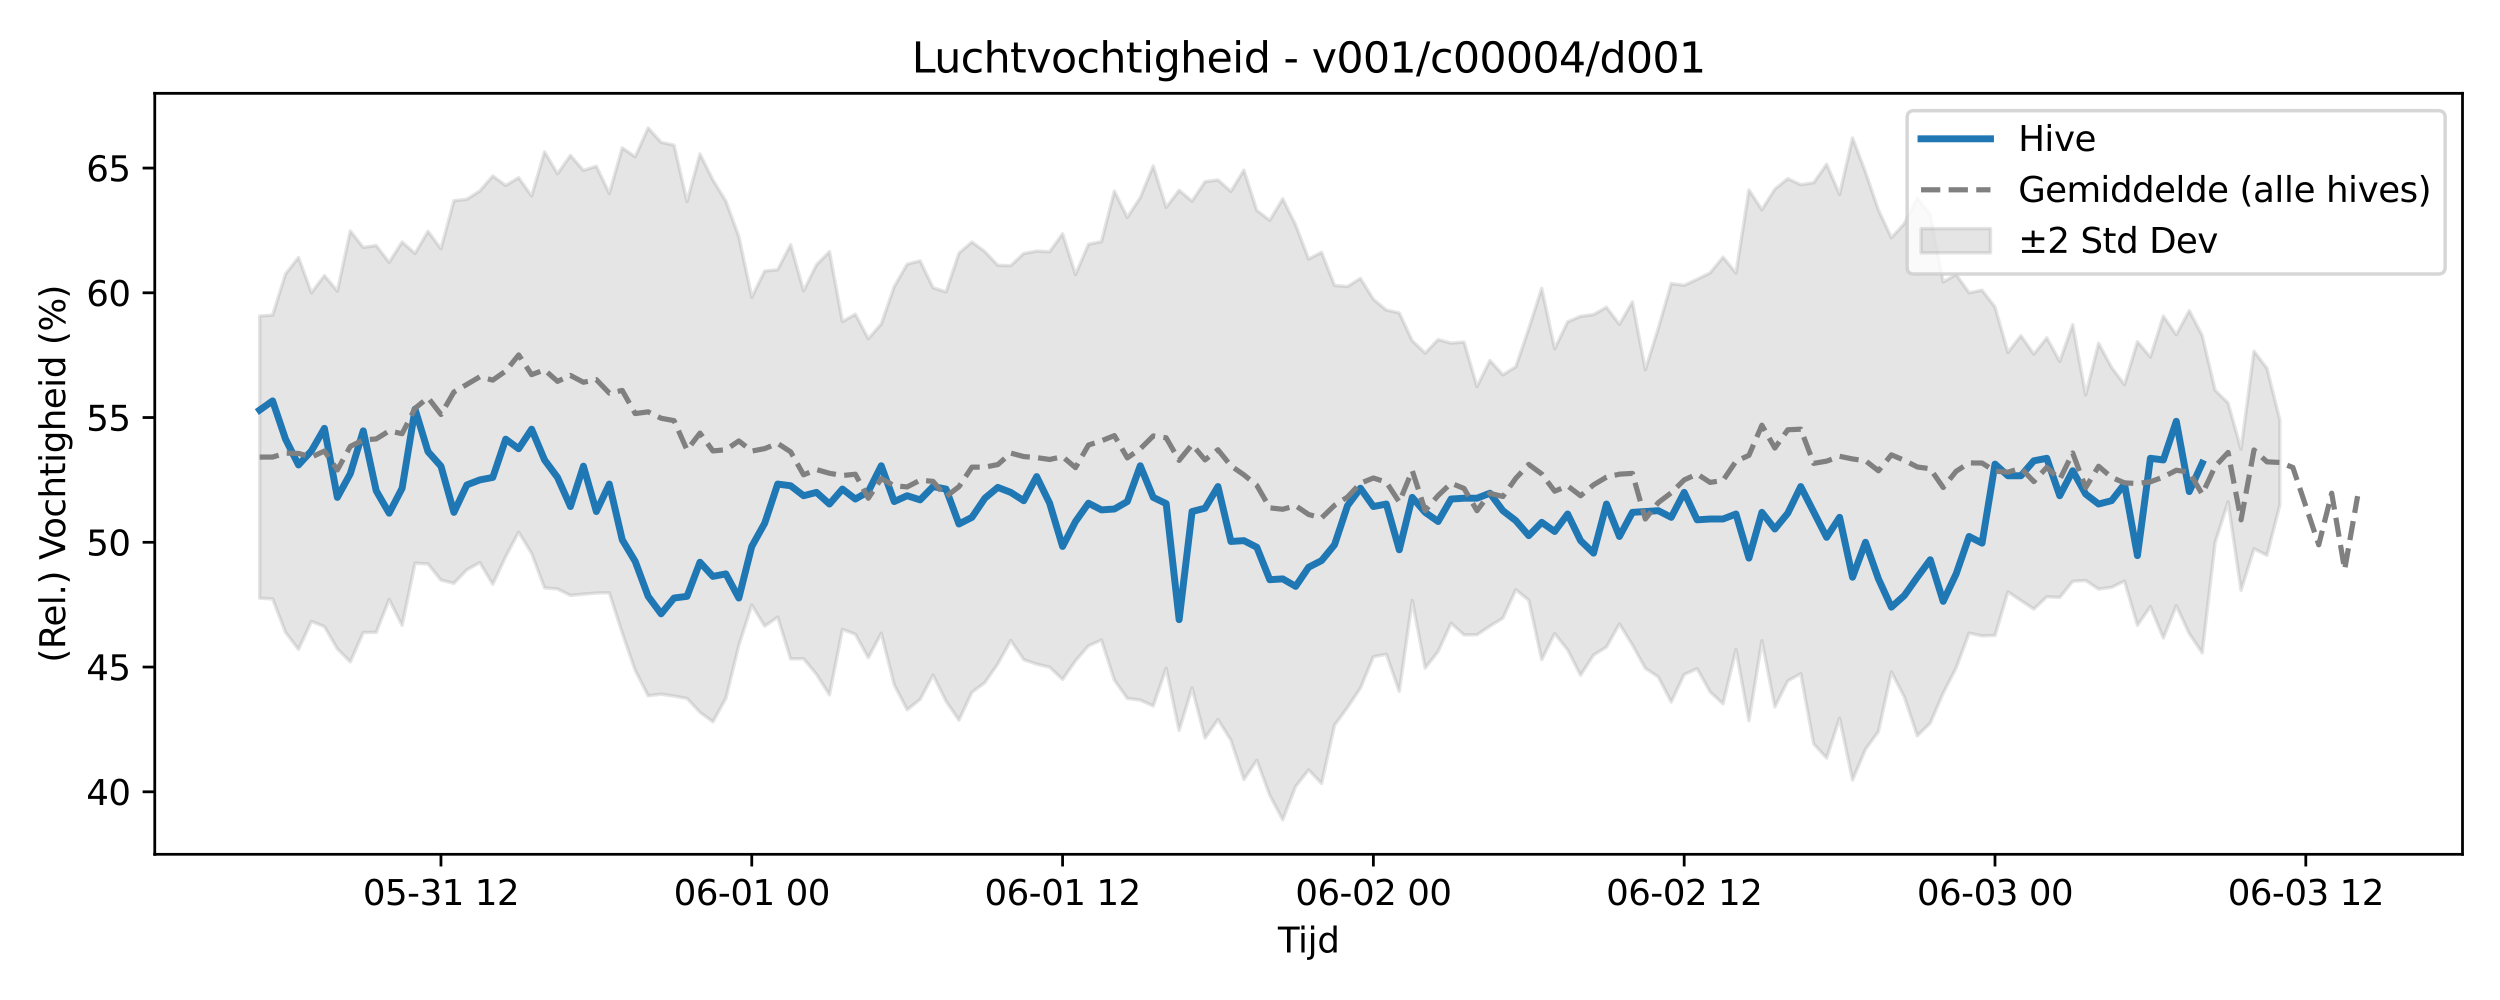 <?xml version="1.0" encoding="utf-8" standalone="no"?>
<!DOCTYPE svg PUBLIC "-//W3C//DTD SVG 1.1//EN"
  "http://www.w3.org/Graphics/SVG/1.1/DTD/svg11.dtd">
<svg xmlns:xlink="http://www.w3.org/1999/xlink" width="720pt" height="288pt" viewBox="0 0 720 288" xmlns="http://www.w3.org/2000/svg" version="1.1">
 <defs>
  <style type="text/css">*{stroke-linejoin: round; stroke-linecap: butt}</style>
 </defs>
 <g id="figure_1">
  <g id="patch_1">
   <path d="M 0 288 
L 720 288 
L 720 0 
L 0 0 
z
" style="fill: #ffffff"/>
  </g>
  <g id="axes_1">
   <g id="patch_2">
    <path d="M 44.57 246.04 
L 709.2 246.04 
L 709.2 26.88 
L 44.57 26.88 
z
" style="fill: #ffffff"/>
   </g>
   <g id="FillBetweenPolyCollection_1">
    <defs>
     <path id="mc4c612d4e1" d="M 74.78 -196.994 
L 74.78 -115.712 
L 78.51 -115.503 
L 82.24 -105.874 
L 85.97 -100.984 
L 89.699 -109.029 
L 93.429 -107.553 
L 97.159 -101.138 
L 100.888 -97.386 
L 104.618 -105.847 
L 108.348 -105.885 
L 112.077 -115.352 
L 115.807 -107.894 
L 119.537 -125.808 
L 123.266 -125.571 
L 126.996 -120.918 
L 130.726 -120.008 
L 134.455 -123.903 
L 138.185 -125.967 
L 141.915 -119.729 
L 145.644 -127.69 
L 149.374 -134.739 
L 153.104 -128.631 
L 156.834 -118.685 
L 160.563 -118.378 
L 164.293 -116.517 
L 168.023 -116.88 
L 171.752 -117.206 
L 175.482 -117.273 
L 179.212 -105.689 
L 182.941 -94.935 
L 186.671 -87.62 
L 190.401 -88.071 
L 194.13 -87.527 
L 197.86 -86.841 
L 201.59 -82.867 
L 205.319 -80.119 
L 209.049 -86.874 
L 212.779 -102.107 
L 216.509 -113.774 
L 220.238 -107.664 
L 223.968 -110.28 
L 227.698 -98.234 
L 231.427 -98.277 
L 235.157 -93.781 
L 238.887 -87.879 
L 242.616 -106.722 
L 246.346 -105.34 
L 250.076 -98.581 
L 253.805 -105.608 
L 257.535 -90.769 
L 261.265 -83.6 
L 264.994 -86.563 
L 268.724 -93.588 
L 272.454 -86.056 
L 276.183 -80.583 
L 279.913 -88.628 
L 283.643 -91.414 
L 287.373 -96.805 
L 291.102 -103.545 
L 294.832 -98.022 
L 298.562 -96.742 
L 302.291 -95.843 
L 306.021 -92.323 
L 309.751 -97.689 
L 313.48 -101.999 
L 317.21 -103.669 
L 320.94 -92.129 
L 324.669 -86.865 
L 328.399 -86.365 
L 332.129 -84.683 
L 335.858 -95.542 
L 339.588 -77.635 
L 343.318 -89.898 
L 347.048 -75.439 
L 350.777 -80.771 
L 354.507 -74.808 
L 358.237 -63.52 
L 361.966 -69.027 
L 365.696 -58.945 
L 369.426 -51.922 
L 373.155 -61.527 
L 376.885 -66.248 
L 380.615 -62.353 
L 384.344 -79.121 
L 388.074 -84.248 
L 391.804 -89.828 
L 395.533 -98.847 
L 399.263 -99.563 
L 402.993 -88.883 
L 406.722 -115.105 
L 410.452 -95.602 
L 414.182 -100.364 
L 417.912 -108.51 
L 421.641 -105.15 
L 425.371 -105.174 
L 429.101 -107.681 
L 432.83 -109.969 
L 436.56 -118.159 
L 440.29 -115.128 
L 444.019 -98.023 
L 447.749 -105.511 
L 451.479 -100.84 
L 455.208 -93.529 
L 458.938 -99.333 
L 462.668 -101.654 
L 466.397 -108.302 
L 470.127 -102.285 
L 473.857 -95.536 
L 477.587 -93.052 
L 481.316 -85.818 
L 485.046 -93.732 
L 488.776 -95.422 
L 492.505 -88.731 
L 496.235 -85.305 
L 499.965 -100.934 
L 503.694 -80.444 
L 507.424 -103.478 
L 511.154 -84.411 
L 514.883 -91.895 
L 518.613 -93.977 
L 522.343 -73.747 
L 526.072 -69.687 
L 529.802 -81.162 
L 533.532 -63.363 
L 537.261 -72.195 
L 540.991 -77.325 
L 544.721 -94.465 
L 548.451 -87.255 
L 552.18 -76.091 
L 555.91 -79.735 
L 559.64 -88.385 
L 563.369 -95.646 
L 567.099 -105.67 
L 570.829 -104.864 
L 574.558 -105.003 
L 578.288 -117.534 
L 582.018 -115.055 
L 585.747 -112.597 
L 589.477 -116.104 
L 593.207 -115.932 
L 596.936 -120.569 
L 600.666 -120.821 
L 604.396 -118.336 
L 608.126 -118.836 
L 611.855 -120.651 
L 615.585 -107.925 
L 619.315 -113.307 
L 623.044 -104.282 
L 626.774 -113.536 
L 630.504 -105.513 
L 634.233 -99.978 
L 637.963 -131.763 
L 641.693 -143.461 
L 645.422 -117.964 
L 649.152 -129.954 
L 652.882 -128.065 
L 656.611 -142.619 
L 656.611 -167.007 
L 656.611 -167.007 
L 652.882 -181.921 
L 649.152 -186.858 
L 645.422 -158.61 
L 641.693 -171.913 
L 637.963 -175.628 
L 634.233 -191.366 
L 630.504 -198.524 
L 626.774 -191.608 
L 623.044 -196.961 
L 619.315 -185.165 
L 615.585 -189.589 
L 611.855 -177.205 
L 608.126 -182.203 
L 604.396 -189.101 
L 600.666 -174.275 
L 596.936 -194.497 
L 593.207 -183.914 
L 589.477 -190.717 
L 585.747 -186.012 
L 582.018 -191.298 
L 578.288 -186.504 
L 574.558 -199.593 
L 570.829 -204.421 
L 567.099 -203.682 
L 563.369 -208.916 
L 559.64 -206.802 
L 555.91 -226.265 
L 552.18 -230.935 
L 548.451 -223.603 
L 544.721 -219.541 
L 540.991 -227.511 
L 537.261 -238.423 
L 533.532 -248.275 
L 529.802 -232.022 
L 526.072 -240.698 
L 522.343 -235.361 
L 518.613 -234.81 
L 514.883 -236.55 
L 511.154 -233.518 
L 507.424 -227.601 
L 503.694 -233.288 
L 499.965 -209.377 
L 496.235 -213.954 
L 492.505 -209.399 
L 488.776 -207.567 
L 485.046 -205.835 
L 481.316 -206.324 
L 477.587 -193.444 
L 473.857 -181.517 
L 470.127 -201.046 
L 466.397 -194.583 
L 462.668 -199.521 
L 458.938 -197.394 
L 455.208 -196.902 
L 451.479 -195.305 
L 447.749 -187.555 
L 444.019 -204.965 
L 440.29 -193.369 
L 436.56 -182.366 
L 432.83 -180.052 
L 429.101 -184.187 
L 425.371 -176.669 
L 421.641 -189.49 
L 417.912 -189.175 
L 414.182 -190.204 
L 410.452 -186.321 
L 406.722 -189.868 
L 402.993 -197.887 
L 399.263 -198.704 
L 395.533 -201.815 
L 391.804 -207.822 
L 388.074 -205.465 
L 384.344 -205.802 
L 380.615 -215.316 
L 376.885 -213.406 
L 373.155 -223.19 
L 369.426 -230.743 
L 365.696 -224.541 
L 361.966 -227.393 
L 358.237 -238.99 
L 354.507 -232.868 
L 350.777 -236.178 
L 347.048 -235.659 
L 343.318 -230.061 
L 339.588 -233.189 
L 335.858 -228.284 
L 332.129 -240.204 
L 328.399 -231.096 
L 324.669 -225.396 
L 320.94 -232.963 
L 317.21 -218.411 
L 313.48 -217.652 
L 309.751 -208.943 
L 306.021 -220.657 
L 302.291 -215.495 
L 298.562 -215.69 
L 294.832 -214.992 
L 291.102 -211.487 
L 287.373 -211.589 
L 283.643 -215.544 
L 279.913 -218.296 
L 276.183 -215.083 
L 272.454 -203.931 
L 268.724 -205.123 
L 264.994 -212.867 
L 261.265 -211.93 
L 257.535 -205.445 
L 253.805 -194.711 
L 250.076 -190.447 
L 246.346 -197.511 
L 242.616 -195.377 
L 238.887 -215.52 
L 235.157 -211.739 
L 231.427 -204.244 
L 227.698 -217.524 
L 223.968 -210.324 
L 220.238 -209.946 
L 216.509 -202.399 
L 212.779 -219.905 
L 209.049 -230.074 
L 205.319 -236.145 
L 201.59 -243.662 
L 197.86 -229.97 
L 194.13 -246.187 
L 190.401 -247.011 
L 186.671 -251.158 
L 182.941 -242.851 
L 179.212 -245.407 
L 175.482 -232.283 
L 171.752 -240.117 
L 168.023 -238.938 
L 164.293 -243.235 
L 160.563 -237.952 
L 156.834 -244.283 
L 153.104 -231.566 
L 149.374 -236.817 
L 145.644 -234.594 
L 141.915 -237.32 
L 138.185 -232.998 
L 134.455 -230.615 
L 130.726 -230.198 
L 126.996 -216.355 
L 123.266 -221.384 
L 119.537 -215.023 
L 115.807 -218.293 
L 112.077 -212.443 
L 108.348 -217.29 
L 104.618 -216.747 
L 100.888 -221.478 
L 97.159 -204.177 
L 93.429 -208.642 
L 89.699 -203.677 
L 85.97 -213.843 
L 82.24 -209.09 
L 78.51 -197.237 
L 74.78 -196.994 
z
" style="stroke: #808080; stroke-opacity: 0.2"/>
    </defs>
    <g clip-path="url(#pdd5f1c33e1)">
     <use xlink:href="#mc4c612d4e1" x="0" y="288" style="fill: #808080; fill-opacity: 0.2; stroke: #808080; stroke-opacity: 0.2"/>
    </g>
   </g>
   <g id="matplotlib.axis_1">
    <g id="xtick_1">
     <g id="line2d_1">
      <defs>
       <path id="mfbc8a2babe" d="M 0 0 
L 0 3.5 
" style="stroke: #000000; stroke-width: 0.8"/>
      </defs>
      <g>
       <use xlink:href="#mfbc8a2babe" x="126.996" y="246.04" style="stroke: #000000; stroke-width: 0.8"/>
      </g>
     </g>
     <g id="text_1">
      <!-- 05-31 12 -->
      <g transform="translate(104.516 260.638) scale(0.1 -0.1)">
       <defs>
        <path id="DejaVuSans-30" d="M 2034 4250 
Q 1547 4250 1301 3770 
Q 1056 3291 1056 2328 
Q 1056 1369 1301 889 
Q 1547 409 2034 409 
Q 2525 409 2770 889 
Q 3016 1369 3016 2328 
Q 3016 3291 2770 3770 
Q 2525 4250 2034 4250 
z
M 2034 4750 
Q 2819 4750 3233 4129 
Q 3647 3509 3647 2328 
Q 3647 1150 3233 529 
Q 2819 -91 2034 -91 
Q 1250 -91 836 529 
Q 422 1150 422 2328 
Q 422 3509 836 4129 
Q 1250 4750 2034 4750 
z
" transform="scale(0.016)"/>
        <path id="DejaVuSans-35" d="M 691 4666 
L 3169 4666 
L 3169 4134 
L 1269 4134 
L 1269 2991 
Q 1406 3038 1543 3061 
Q 1681 3084 1819 3084 
Q 2600 3084 3056 2656 
Q 3513 2228 3513 1497 
Q 3513 744 3044 326 
Q 2575 -91 1722 -91 
Q 1428 -91 1123 -41 
Q 819 9 494 109 
L 494 744 
Q 775 591 1075 516 
Q 1375 441 1709 441 
Q 2250 441 2565 725 
Q 2881 1009 2881 1497 
Q 2881 1984 2565 2268 
Q 2250 2553 1709 2553 
Q 1456 2553 1204 2497 
Q 953 2441 691 2322 
L 691 4666 
z
" transform="scale(0.016)"/>
        <path id="DejaVuSans-2d" d="M 313 2009 
L 1997 2009 
L 1997 1497 
L 313 1497 
L 313 2009 
z
" transform="scale(0.016)"/>
        <path id="DejaVuSans-33" d="M 2597 2516 
Q 3050 2419 3304 2112 
Q 3559 1806 3559 1356 
Q 3559 666 3084 287 
Q 2609 -91 1734 -91 
Q 1441 -91 1130 -33 
Q 819 25 488 141 
L 488 750 
Q 750 597 1062 519 
Q 1375 441 1716 441 
Q 2309 441 2620 675 
Q 2931 909 2931 1356 
Q 2931 1769 2642 2001 
Q 2353 2234 1838 2234 
L 1294 2234 
L 1294 2753 
L 1863 2753 
Q 2328 2753 2575 2939 
Q 2822 3125 2822 3475 
Q 2822 3834 2567 4026 
Q 2313 4219 1838 4219 
Q 1578 4219 1281 4162 
Q 984 4106 628 3988 
L 628 4550 
Q 988 4650 1302 4700 
Q 1616 4750 1894 4750 
Q 2613 4750 3031 4423 
Q 3450 4097 3450 3541 
Q 3450 3153 3228 2886 
Q 3006 2619 2597 2516 
z
" transform="scale(0.016)"/>
        <path id="DejaVuSans-31" d="M 794 531 
L 1825 531 
L 1825 4091 
L 703 3866 
L 703 4441 
L 1819 4666 
L 2450 4666 
L 2450 531 
L 3481 531 
L 3481 0 
L 794 0 
L 794 531 
z
" transform="scale(0.016)"/>
        <path id="DejaVuSans-20" transform="scale(0.016)"/>
        <path id="DejaVuSans-32" d="M 1228 531 
L 3431 531 
L 3431 0 
L 469 0 
L 469 531 
Q 828 903 1448 1529 
Q 2069 2156 2228 2338 
Q 2531 2678 2651 2914 
Q 2772 3150 2772 3378 
Q 2772 3750 2511 3984 
Q 2250 4219 1831 4219 
Q 1534 4219 1204 4116 
Q 875 4013 500 3803 
L 500 4441 
Q 881 4594 1212 4672 
Q 1544 4750 1819 4750 
Q 2544 4750 2975 4387 
Q 3406 4025 3406 3419 
Q 3406 3131 3298 2873 
Q 3191 2616 2906 2266 
Q 2828 2175 2409 1742 
Q 1991 1309 1228 531 
z
" transform="scale(0.016)"/>
       </defs>
       <use xlink:href="#DejaVuSans-30"/>
       <use xlink:href="#DejaVuSans-35" transform="translate(63.623 0)"/>
       <use xlink:href="#DejaVuSans-2d" transform="translate(127.246 0)"/>
       <use xlink:href="#DejaVuSans-33" transform="translate(163.33 0)"/>
       <use xlink:href="#DejaVuSans-31" transform="translate(226.953 0)"/>
       <use xlink:href="#DejaVuSans-20" transform="translate(290.576 0)"/>
       <use xlink:href="#DejaVuSans-31" transform="translate(322.363 0)"/>
       <use xlink:href="#DejaVuSans-32" transform="translate(385.986 0)"/>
      </g>
     </g>
    </g>
    <g id="xtick_2">
     <g id="line2d_2">
      <g>
       <use xlink:href="#mfbc8a2babe" x="216.509" y="246.04" style="stroke: #000000; stroke-width: 0.8"/>
      </g>
     </g>
     <g id="text_2">
      <!-- 06-01 00 -->
      <g transform="translate(194.028 260.638) scale(0.1 -0.1)">
       <defs>
        <path id="DejaVuSans-36" d="M 2113 2584 
Q 1688 2584 1439 2293 
Q 1191 2003 1191 1497 
Q 1191 994 1439 701 
Q 1688 409 2113 409 
Q 2538 409 2786 701 
Q 3034 994 3034 1497 
Q 3034 2003 2786 2293 
Q 2538 2584 2113 2584 
z
M 3366 4563 
L 3366 3988 
Q 3128 4100 2886 4159 
Q 2644 4219 2406 4219 
Q 1781 4219 1451 3797 
Q 1122 3375 1075 2522 
Q 1259 2794 1537 2939 
Q 1816 3084 2150 3084 
Q 2853 3084 3261 2657 
Q 3669 2231 3669 1497 
Q 3669 778 3244 343 
Q 2819 -91 2113 -91 
Q 1303 -91 875 529 
Q 447 1150 447 2328 
Q 447 3434 972 4092 
Q 1497 4750 2381 4750 
Q 2619 4750 2861 4703 
Q 3103 4656 3366 4563 
z
" transform="scale(0.016)"/>
       </defs>
       <use xlink:href="#DejaVuSans-30"/>
       <use xlink:href="#DejaVuSans-36" transform="translate(63.623 0)"/>
       <use xlink:href="#DejaVuSans-2d" transform="translate(127.246 0)"/>
       <use xlink:href="#DejaVuSans-30" transform="translate(163.33 0)"/>
       <use xlink:href="#DejaVuSans-31" transform="translate(226.953 0)"/>
       <use xlink:href="#DejaVuSans-20" transform="translate(290.576 0)"/>
       <use xlink:href="#DejaVuSans-30" transform="translate(322.363 0)"/>
       <use xlink:href="#DejaVuSans-30" transform="translate(385.986 0)"/>
      </g>
     </g>
    </g>
    <g id="xtick_3">
     <g id="line2d_3">
      <g>
       <use xlink:href="#mfbc8a2babe" x="306.021" y="246.04" style="stroke: #000000; stroke-width: 0.8"/>
      </g>
     </g>
     <g id="text_3">
      <!-- 06-01 12 -->
      <g transform="translate(283.541 260.638) scale(0.1 -0.1)">
       <use xlink:href="#DejaVuSans-30"/>
       <use xlink:href="#DejaVuSans-36" transform="translate(63.623 0)"/>
       <use xlink:href="#DejaVuSans-2d" transform="translate(127.246 0)"/>
       <use xlink:href="#DejaVuSans-30" transform="translate(163.33 0)"/>
       <use xlink:href="#DejaVuSans-31" transform="translate(226.953 0)"/>
       <use xlink:href="#DejaVuSans-20" transform="translate(290.576 0)"/>
       <use xlink:href="#DejaVuSans-31" transform="translate(322.363 0)"/>
       <use xlink:href="#DejaVuSans-32" transform="translate(385.986 0)"/>
      </g>
     </g>
    </g>
    <g id="xtick_4">
     <g id="line2d_4">
      <g>
       <use xlink:href="#mfbc8a2babe" x="395.533" y="246.04" style="stroke: #000000; stroke-width: 0.8"/>
      </g>
     </g>
     <g id="text_4">
      <!-- 06-02 00 -->
      <g transform="translate(373.053 260.638) scale(0.1 -0.1)">
       <use xlink:href="#DejaVuSans-30"/>
       <use xlink:href="#DejaVuSans-36" transform="translate(63.623 0)"/>
       <use xlink:href="#DejaVuSans-2d" transform="translate(127.246 0)"/>
       <use xlink:href="#DejaVuSans-30" transform="translate(163.33 0)"/>
       <use xlink:href="#DejaVuSans-32" transform="translate(226.953 0)"/>
       <use xlink:href="#DejaVuSans-20" transform="translate(290.576 0)"/>
       <use xlink:href="#DejaVuSans-30" transform="translate(322.363 0)"/>
       <use xlink:href="#DejaVuSans-30" transform="translate(385.986 0)"/>
      </g>
     </g>
    </g>
    <g id="xtick_5">
     <g id="line2d_5">
      <g>
       <use xlink:href="#mfbc8a2babe" x="485.046" y="246.04" style="stroke: #000000; stroke-width: 0.8"/>
      </g>
     </g>
     <g id="text_5">
      <!-- 06-02 12 -->
      <g transform="translate(462.565 260.638) scale(0.1 -0.1)">
       <use xlink:href="#DejaVuSans-30"/>
       <use xlink:href="#DejaVuSans-36" transform="translate(63.623 0)"/>
       <use xlink:href="#DejaVuSans-2d" transform="translate(127.246 0)"/>
       <use xlink:href="#DejaVuSans-30" transform="translate(163.33 0)"/>
       <use xlink:href="#DejaVuSans-32" transform="translate(226.953 0)"/>
       <use xlink:href="#DejaVuSans-20" transform="translate(290.576 0)"/>
       <use xlink:href="#DejaVuSans-31" transform="translate(322.363 0)"/>
       <use xlink:href="#DejaVuSans-32" transform="translate(385.986 0)"/>
      </g>
     </g>
    </g>
    <g id="xtick_6">
     <g id="line2d_6">
      <g>
       <use xlink:href="#mfbc8a2babe" x="574.558" y="246.04" style="stroke: #000000; stroke-width: 0.8"/>
      </g>
     </g>
     <g id="text_6">
      <!-- 06-03 00 -->
      <g transform="translate(552.078 260.638) scale(0.1 -0.1)">
       <use xlink:href="#DejaVuSans-30"/>
       <use xlink:href="#DejaVuSans-36" transform="translate(63.623 0)"/>
       <use xlink:href="#DejaVuSans-2d" transform="translate(127.246 0)"/>
       <use xlink:href="#DejaVuSans-30" transform="translate(163.33 0)"/>
       <use xlink:href="#DejaVuSans-33" transform="translate(226.953 0)"/>
       <use xlink:href="#DejaVuSans-20" transform="translate(290.576 0)"/>
       <use xlink:href="#DejaVuSans-30" transform="translate(322.363 0)"/>
       <use xlink:href="#DejaVuSans-30" transform="translate(385.986 0)"/>
      </g>
     </g>
    </g>
    <g id="xtick_7">
     <g id="line2d_7">
      <g>
       <use xlink:href="#mfbc8a2babe" x="664.071" y="246.04" style="stroke: #000000; stroke-width: 0.8"/>
      </g>
     </g>
     <g id="text_7">
      <!-- 06-03 12 -->
      <g transform="translate(641.59 260.638) scale(0.1 -0.1)">
       <use xlink:href="#DejaVuSans-30"/>
       <use xlink:href="#DejaVuSans-36" transform="translate(63.623 0)"/>
       <use xlink:href="#DejaVuSans-2d" transform="translate(127.246 0)"/>
       <use xlink:href="#DejaVuSans-30" transform="translate(163.33 0)"/>
       <use xlink:href="#DejaVuSans-33" transform="translate(226.953 0)"/>
       <use xlink:href="#DejaVuSans-20" transform="translate(290.576 0)"/>
       <use xlink:href="#DejaVuSans-31" transform="translate(322.363 0)"/>
       <use xlink:href="#DejaVuSans-32" transform="translate(385.986 0)"/>
      </g>
     </g>
    </g>
    <g id="text_8">
     <!-- Tijd -->
     <g transform="translate(368.035 274.317) scale(0.1 -0.1)">
      <defs>
       <path id="DejaVuSans-54" d="M -19 4666 
L 3928 4666 
L 3928 4134 
L 2272 4134 
L 2272 0 
L 1638 0 
L 1638 4134 
L -19 4134 
L -19 4666 
z
" transform="scale(0.016)"/>
       <path id="DejaVuSans-69" d="M 603 3500 
L 1178 3500 
L 1178 0 
L 603 0 
L 603 3500 
z
M 603 4863 
L 1178 4863 
L 1178 4134 
L 603 4134 
L 603 4863 
z
" transform="scale(0.016)"/>
       <path id="DejaVuSans-6a" d="M 603 3500 
L 1178 3500 
L 1178 -63 
Q 1178 -731 923 -1031 
Q 669 -1331 103 -1331 
L -116 -1331 
L -116 -844 
L 38 -844 
Q 366 -844 484 -692 
Q 603 -541 603 -63 
L 603 3500 
z
M 603 4863 
L 1178 4863 
L 1178 4134 
L 603 4134 
L 603 4863 
z
" transform="scale(0.016)"/>
       <path id="DejaVuSans-64" d="M 2906 2969 
L 2906 4863 
L 3481 4863 
L 3481 0 
L 2906 0 
L 2906 525 
Q 2725 213 2448 61 
Q 2172 -91 1784 -91 
Q 1150 -91 751 415 
Q 353 922 353 1747 
Q 353 2572 751 3078 
Q 1150 3584 1784 3584 
Q 2172 3584 2448 3432 
Q 2725 3281 2906 2969 
z
M 947 1747 
Q 947 1113 1208 752 
Q 1469 391 1925 391 
Q 2381 391 2643 752 
Q 2906 1113 2906 1747 
Q 2906 2381 2643 2742 
Q 2381 3103 1925 3103 
Q 1469 3103 1208 2742 
Q 947 2381 947 1747 
z
" transform="scale(0.016)"/>
      </defs>
      <use xlink:href="#DejaVuSans-54"/>
      <use xlink:href="#DejaVuSans-69" transform="translate(57.959 0)"/>
      <use xlink:href="#DejaVuSans-6a" transform="translate(85.742 0)"/>
      <use xlink:href="#DejaVuSans-64" transform="translate(113.525 0)"/>
     </g>
    </g>
   </g>
   <g id="matplotlib.axis_2">
    <g id="ytick_1">
     <g id="line2d_8">
      <defs>
       <path id="mfed52d2cfa" d="M 0 0 
L -3.5 0 
" style="stroke: #000000; stroke-width: 0.8"/>
      </defs>
      <g>
       <use xlink:href="#mfed52d2cfa" x="44.57" y="228.032" style="stroke: #000000; stroke-width: 0.8"/>
      </g>
     </g>
     <g id="text_9">
      <!-- 40 -->
      <g transform="translate(24.845 231.832) scale(0.1 -0.1)">
       <defs>
        <path id="DejaVuSans-34" d="M 2419 4116 
L 825 1625 
L 2419 1625 
L 2419 4116 
z
M 2253 4666 
L 3047 4666 
L 3047 1625 
L 3713 1625 
L 3713 1100 
L 3047 1100 
L 3047 0 
L 2419 0 
L 2419 1100 
L 313 1100 
L 313 1709 
L 2253 4666 
z
" transform="scale(0.016)"/>
       </defs>
       <use xlink:href="#DejaVuSans-34"/>
       <use xlink:href="#DejaVuSans-30" transform="translate(63.623 0)"/>
      </g>
     </g>
    </g>
    <g id="ytick_2">
     <g id="line2d_9">
      <g>
       <use xlink:href="#mfed52d2cfa" x="44.57" y="192.106" style="stroke: #000000; stroke-width: 0.8"/>
      </g>
     </g>
     <g id="text_10">
      <!-- 45 -->
      <g transform="translate(24.845 195.905) scale(0.1 -0.1)">
       <use xlink:href="#DejaVuSans-34"/>
       <use xlink:href="#DejaVuSans-35" transform="translate(63.623 0)"/>
      </g>
     </g>
    </g>
    <g id="ytick_3">
     <g id="line2d_10">
      <g>
       <use xlink:href="#mfed52d2cfa" x="44.57" y="156.18" style="stroke: #000000; stroke-width: 0.8"/>
      </g>
     </g>
     <g id="text_11">
      <!-- 50 -->
      <g transform="translate(24.845 159.979) scale(0.1 -0.1)">
       <use xlink:href="#DejaVuSans-35"/>
       <use xlink:href="#DejaVuSans-30" transform="translate(63.623 0)"/>
      </g>
     </g>
    </g>
    <g id="ytick_4">
     <g id="line2d_11">
      <g>
       <use xlink:href="#mfed52d2cfa" x="44.57" y="120.253" style="stroke: #000000; stroke-width: 0.8"/>
      </g>
     </g>
     <g id="text_12">
      <!-- 55 -->
      <g transform="translate(24.845 124.053) scale(0.1 -0.1)">
       <use xlink:href="#DejaVuSans-35"/>
       <use xlink:href="#DejaVuSans-35" transform="translate(63.623 0)"/>
      </g>
     </g>
    </g>
    <g id="ytick_5">
     <g id="line2d_12">
      <g>
       <use xlink:href="#mfed52d2cfa" x="44.57" y="84.327" style="stroke: #000000; stroke-width: 0.8"/>
      </g>
     </g>
     <g id="text_13">
      <!-- 60 -->
      <g transform="translate(24.845 88.126) scale(0.1 -0.1)">
       <use xlink:href="#DejaVuSans-36"/>
       <use xlink:href="#DejaVuSans-30" transform="translate(63.623 0)"/>
      </g>
     </g>
    </g>
    <g id="ytick_6">
     <g id="line2d_13">
      <g>
       <use xlink:href="#mfed52d2cfa" x="44.57" y="48.401" style="stroke: #000000; stroke-width: 0.8"/>
      </g>
     </g>
     <g id="text_14">
      <!-- 65 -->
      <g transform="translate(24.845 52.2) scale(0.1 -0.1)">
       <use xlink:href="#DejaVuSans-36"/>
       <use xlink:href="#DejaVuSans-35" transform="translate(63.623 0)"/>
      </g>
     </g>
    </g>
    <g id="text_15">
     <!-- (Rel.) Vochtigheid (%) -->
     <g transform="translate(18.765 190.838) rotate(-90) scale(0.1 -0.1)">
      <defs>
       <path id="DejaVuSans-28" d="M 1984 4856 
Q 1566 4138 1362 3434 
Q 1159 2731 1159 2009 
Q 1159 1288 1364 580 
Q 1569 -128 1984 -844 
L 1484 -844 
Q 1016 -109 783 600 
Q 550 1309 550 2009 
Q 550 2706 781 3412 
Q 1013 4119 1484 4856 
L 1984 4856 
z
" transform="scale(0.016)"/>
       <path id="DejaVuSans-52" d="M 2841 2188 
Q 3044 2119 3236 1894 
Q 3428 1669 3622 1275 
L 4263 0 
L 3584 0 
L 2988 1197 
Q 2756 1666 2539 1819 
Q 2322 1972 1947 1972 
L 1259 1972 
L 1259 0 
L 628 0 
L 628 4666 
L 2053 4666 
Q 2853 4666 3247 4331 
Q 3641 3997 3641 3322 
Q 3641 2881 3436 2590 
Q 3231 2300 2841 2188 
z
M 1259 4147 
L 1259 2491 
L 2053 2491 
Q 2509 2491 2742 2702 
Q 2975 2913 2975 3322 
Q 2975 3731 2742 3939 
Q 2509 4147 2053 4147 
L 1259 4147 
z
" transform="scale(0.016)"/>
       <path id="DejaVuSans-65" d="M 3597 1894 
L 3597 1613 
L 953 1613 
Q 991 1019 1311 708 
Q 1631 397 2203 397 
Q 2534 397 2845 478 
Q 3156 559 3463 722 
L 3463 178 
Q 3153 47 2828 -22 
Q 2503 -91 2169 -91 
Q 1331 -91 842 396 
Q 353 884 353 1716 
Q 353 2575 817 3079 
Q 1281 3584 2069 3584 
Q 2775 3584 3186 3129 
Q 3597 2675 3597 1894 
z
M 3022 2063 
Q 3016 2534 2758 2815 
Q 2500 3097 2075 3097 
Q 1594 3097 1305 2825 
Q 1016 2553 972 2059 
L 3022 2063 
z
" transform="scale(0.016)"/>
       <path id="DejaVuSans-6c" d="M 603 4863 
L 1178 4863 
L 1178 0 
L 603 0 
L 603 4863 
z
" transform="scale(0.016)"/>
       <path id="DejaVuSans-2e" d="M 684 794 
L 1344 794 
L 1344 0 
L 684 0 
L 684 794 
z
" transform="scale(0.016)"/>
       <path id="DejaVuSans-29" d="M 513 4856 
L 1013 4856 
Q 1481 4119 1714 3412 
Q 1947 2706 1947 2009 
Q 1947 1309 1714 600 
Q 1481 -109 1013 -844 
L 513 -844 
Q 928 -128 1133 580 
Q 1338 1288 1338 2009 
Q 1338 2731 1133 3434 
Q 928 4138 513 4856 
z
" transform="scale(0.016)"/>
       <path id="DejaVuSans-56" d="M 1831 0 
L 50 4666 
L 709 4666 
L 2188 738 
L 3669 4666 
L 4325 4666 
L 2547 0 
L 1831 0 
z
" transform="scale(0.016)"/>
       <path id="DejaVuSans-6f" d="M 1959 3097 
Q 1497 3097 1228 2736 
Q 959 2375 959 1747 
Q 959 1119 1226 758 
Q 1494 397 1959 397 
Q 2419 397 2687 759 
Q 2956 1122 2956 1747 
Q 2956 2369 2687 2733 
Q 2419 3097 1959 3097 
z
M 1959 3584 
Q 2709 3584 3137 3096 
Q 3566 2609 3566 1747 
Q 3566 888 3137 398 
Q 2709 -91 1959 -91 
Q 1206 -91 779 398 
Q 353 888 353 1747 
Q 353 2609 779 3096 
Q 1206 3584 1959 3584 
z
" transform="scale(0.016)"/>
       <path id="DejaVuSans-63" d="M 3122 3366 
L 3122 2828 
Q 2878 2963 2633 3030 
Q 2388 3097 2138 3097 
Q 1578 3097 1268 2742 
Q 959 2388 959 1747 
Q 959 1106 1268 751 
Q 1578 397 2138 397 
Q 2388 397 2633 464 
Q 2878 531 3122 666 
L 3122 134 
Q 2881 22 2623 -34 
Q 2366 -91 2075 -91 
Q 1284 -91 818 406 
Q 353 903 353 1747 
Q 353 2603 823 3093 
Q 1294 3584 2113 3584 
Q 2378 3584 2631 3529 
Q 2884 3475 3122 3366 
z
" transform="scale(0.016)"/>
       <path id="DejaVuSans-68" d="M 3513 2113 
L 3513 0 
L 2938 0 
L 2938 2094 
Q 2938 2591 2744 2837 
Q 2550 3084 2163 3084 
Q 1697 3084 1428 2787 
Q 1159 2491 1159 1978 
L 1159 0 
L 581 0 
L 581 4863 
L 1159 4863 
L 1159 2956 
Q 1366 3272 1645 3428 
Q 1925 3584 2291 3584 
Q 2894 3584 3203 3211 
Q 3513 2838 3513 2113 
z
" transform="scale(0.016)"/>
       <path id="DejaVuSans-74" d="M 1172 4494 
L 1172 3500 
L 2356 3500 
L 2356 3053 
L 1172 3053 
L 1172 1153 
Q 1172 725 1289 603 
Q 1406 481 1766 481 
L 2356 481 
L 2356 0 
L 1766 0 
Q 1100 0 847 248 
Q 594 497 594 1153 
L 594 3053 
L 172 3053 
L 172 3500 
L 594 3500 
L 594 4494 
L 1172 4494 
z
" transform="scale(0.016)"/>
       <path id="DejaVuSans-67" d="M 2906 1791 
Q 2906 2416 2648 2759 
Q 2391 3103 1925 3103 
Q 1463 3103 1205 2759 
Q 947 2416 947 1791 
Q 947 1169 1205 825 
Q 1463 481 1925 481 
Q 2391 481 2648 825 
Q 2906 1169 2906 1791 
z
M 3481 434 
Q 3481 -459 3084 -895 
Q 2688 -1331 1869 -1331 
Q 1566 -1331 1297 -1286 
Q 1028 -1241 775 -1147 
L 775 -588 
Q 1028 -725 1275 -790 
Q 1522 -856 1778 -856 
Q 2344 -856 2625 -561 
Q 2906 -266 2906 331 
L 2906 616 
Q 2728 306 2450 153 
Q 2172 0 1784 0 
Q 1141 0 747 490 
Q 353 981 353 1791 
Q 353 2603 747 3093 
Q 1141 3584 1784 3584 
Q 2172 3584 2450 3431 
Q 2728 3278 2906 2969 
L 2906 3500 
L 3481 3500 
L 3481 434 
z
" transform="scale(0.016)"/>
       <path id="DejaVuSans-25" d="M 4653 2053 
Q 4381 2053 4226 1822 
Q 4072 1591 4072 1178 
Q 4072 772 4226 539 
Q 4381 306 4653 306 
Q 4919 306 5073 539 
Q 5228 772 5228 1178 
Q 5228 1588 5073 1820 
Q 4919 2053 4653 2053 
z
M 4653 2450 
Q 5147 2450 5437 2106 
Q 5728 1763 5728 1178 
Q 5728 594 5436 251 
Q 5144 -91 4653 -91 
Q 4153 -91 3862 251 
Q 3572 594 3572 1178 
Q 3572 1766 3864 2108 
Q 4156 2450 4653 2450 
z
M 1428 4353 
Q 1159 4353 1004 4120 
Q 850 3888 850 3481 
Q 850 3069 1003 2837 
Q 1156 2606 1428 2606 
Q 1700 2606 1854 2837 
Q 2009 3069 2009 3481 
Q 2009 3884 1853 4118 
Q 1697 4353 1428 4353 
z
M 4250 4750 
L 4750 4750 
L 1831 -91 
L 1331 -91 
L 4250 4750 
z
M 1428 4750 
Q 1922 4750 2215 4408 
Q 2509 4066 2509 3481 
Q 2509 2891 2217 2550 
Q 1925 2209 1428 2209 
Q 931 2209 642 2551 
Q 353 2894 353 3481 
Q 353 4063 643 4406 
Q 934 4750 1428 4750 
z
" transform="scale(0.016)"/>
      </defs>
      <use xlink:href="#DejaVuSans-28"/>
      <use xlink:href="#DejaVuSans-52" transform="translate(39.014 0)"/>
      <use xlink:href="#DejaVuSans-65" transform="translate(103.996 0)"/>
      <use xlink:href="#DejaVuSans-6c" transform="translate(165.52 0)"/>
      <use xlink:href="#DejaVuSans-2e" transform="translate(193.303 0)"/>
      <use xlink:href="#DejaVuSans-29" transform="translate(225.09 0)"/>
      <use xlink:href="#DejaVuSans-20" transform="translate(264.104 0)"/>
      <use xlink:href="#DejaVuSans-56" transform="translate(295.891 0)"/>
      <use xlink:href="#DejaVuSans-6f" transform="translate(356.549 0)"/>
      <use xlink:href="#DejaVuSans-63" transform="translate(417.73 0)"/>
      <use xlink:href="#DejaVuSans-68" transform="translate(472.711 0)"/>
      <use xlink:href="#DejaVuSans-74" transform="translate(536.09 0)"/>
      <use xlink:href="#DejaVuSans-69" transform="translate(575.299 0)"/>
      <use xlink:href="#DejaVuSans-67" transform="translate(603.082 0)"/>
      <use xlink:href="#DejaVuSans-68" transform="translate(666.559 0)"/>
      <use xlink:href="#DejaVuSans-65" transform="translate(729.938 0)"/>
      <use xlink:href="#DejaVuSans-69" transform="translate(791.461 0)"/>
      <use xlink:href="#DejaVuSans-64" transform="translate(819.244 0)"/>
      <use xlink:href="#DejaVuSans-20" transform="translate(882.721 0)"/>
      <use xlink:href="#DejaVuSans-28" transform="translate(914.508 0)"/>
      <use xlink:href="#DejaVuSans-25" transform="translate(953.521 0)"/>
      <use xlink:href="#DejaVuSans-29" transform="translate(1048.541 0)"/>
     </g>
    </g>
   </g>
   <g id="line2d_14">
    <path d="M 74.78 118.098 
L 78.51 115.463 
L 82.24 126.481 
L 85.97 133.905 
L 89.699 129.834 
L 93.429 123.367 
L 97.159 143.246 
L 100.888 136.42 
L 104.618 124.086 
L 108.348 141.33 
L 112.077 147.797 
L 115.807 140.612 
L 119.537 117.858 
L 123.266 130.073 
L 126.996 134.265 
L 130.726 147.557 
L 134.455 139.654 
L 138.185 138.217 
L 141.915 137.498 
L 145.644 126.481 
L 149.374 129.235 
L 153.104 123.607 
L 156.834 132.468 
L 160.563 137.498 
L 164.293 145.881 
L 168.023 134.265 
L 171.752 147.318 
L 175.482 139.414 
L 179.212 155.461 
L 182.941 161.688 
L 186.671 171.748 
L 190.401 176.777 
L 194.13 172.227 
L 197.86 171.748 
L 201.59 161.928 
L 205.319 166 
L 209.049 165.281 
L 212.779 172.227 
L 216.509 157.377 
L 220.238 150.671 
L 223.968 139.414 
L 227.698 139.893 
L 231.427 142.767 
L 235.157 141.809 
L 238.887 145.162 
L 242.616 140.851 
L 246.346 143.725 
L 250.076 141.57 
L 253.805 134.145 
L 257.535 144.444 
L 261.265 142.767 
L 264.994 143.965 
L 268.724 140.133 
L 272.454 140.851 
L 276.183 150.911 
L 279.913 148.994 
L 283.643 143.486 
L 287.373 140.372 
L 291.102 141.809 
L 294.832 144.204 
L 298.562 137.259 
L 302.291 144.923 
L 306.021 157.377 
L 309.751 150.192 
L 313.48 144.923 
L 317.21 146.839 
L 320.94 146.599 
L 324.669 144.444 
L 328.399 134.145 
L 332.129 143.246 
L 335.858 145.043 
L 339.588 178.454 
L 343.318 147.318 
L 347.048 146.36 
L 350.777 140.133 
L 354.507 155.94 
L 358.237 155.701 
L 361.966 157.617 
L 365.696 166.958 
L 369.426 166.718 
L 373.155 168.874 
L 376.885 163.365 
L 380.615 161.449 
L 384.344 156.898 
L 388.074 145.641 
L 391.804 140.612 
L 395.533 145.881 
L 399.263 145.162 
L 402.993 158.335 
L 406.722 143.246 
L 410.452 147.557 
L 414.182 150.192 
L 417.912 143.725 
L 421.641 143.486 
L 425.371 143.486 
L 429.101 142.049 
L 432.83 147.078 
L 436.56 149.952 
L 440.29 154.264 
L 444.019 150.432 
L 447.749 153.066 
L 451.479 148.036 
L 455.208 155.701 
L 458.938 159.293 
L 462.668 145.162 
L 466.397 154.503 
L 470.127 147.557 
L 477.587 147.078 
L 481.316 148.994 
L 485.046 141.809 
L 488.776 149.713 
L 492.505 149.473 
L 496.235 149.473 
L 499.965 148.036 
L 503.694 160.73 
L 507.424 147.557 
L 511.154 152.348 
L 514.883 147.797 
L 518.613 140.133 
L 526.072 154.743 
L 529.802 148.994 
L 533.532 166.239 
L 537.261 156.18 
L 540.991 166.718 
L 544.721 174.861 
L 548.451 171.508 
L 552.18 166.239 
L 555.91 161.209 
L 559.64 173.185 
L 563.369 165.281 
L 567.099 154.503 
L 570.829 156.419 
L 574.558 133.666 
L 578.288 137.019 
L 582.018 137.019 
L 585.747 132.708 
L 589.477 131.989 
L 593.207 142.767 
L 596.936 135.582 
L 600.666 142.288 
L 604.396 145.162 
L 608.126 144.204 
L 611.855 139.414 
L 615.585 160.012 
L 619.315 131.989 
L 623.044 132.468 
L 626.774 121.331 
L 630.504 141.57 
L 634.233 133.426 
L 634.233 133.426 
" clip-path="url(#pdd5f1c33e1)" style="fill: none; stroke: #1f77b4; stroke-width: 2; stroke-linecap: square"/>
   </g>
   <g id="line2d_15">
    <path d="M 74.78 131.647 
L 78.51 131.63 
L 82.24 130.518 
L 85.97 130.586 
L 89.699 131.647 
L 93.429 129.902 
L 97.159 135.342 
L 100.888 128.568 
L 104.618 126.703 
L 108.348 126.412 
L 112.077 124.103 
L 115.807 124.907 
L 119.537 117.585 
L 123.266 114.522 
L 126.996 119.364 
L 130.726 112.897 
L 138.185 108.517 
L 141.915 109.475 
L 145.644 106.858 
L 149.374 102.222 
L 153.104 107.902 
L 156.834 106.516 
L 160.563 109.835 
L 164.293 108.124 
L 168.023 110.091 
L 171.752 109.339 
L 175.482 113.222 
L 179.212 112.452 
L 182.941 119.107 
L 186.671 118.611 
L 190.401 120.459 
L 194.13 121.143 
L 197.86 129.594 
L 201.59 124.736 
L 205.319 129.868 
L 209.049 129.526 
L 212.779 126.994 
L 216.509 129.914 
L 220.238 129.195 
L 223.968 127.698 
L 227.698 130.121 
L 231.427 136.74 
L 235.157 135.24 
L 238.887 136.3 
L 242.616 136.951 
L 246.346 136.574 
L 250.076 143.486 
L 253.805 137.84 
L 257.535 139.893 
L 261.265 140.235 
L 264.994 138.285 
L 268.724 138.644 
L 272.454 143.007 
L 276.183 140.167 
L 279.913 134.538 
L 283.643 134.521 
L 287.373 133.803 
L 291.102 130.484 
L 294.832 131.493 
L 298.562 131.784 
L 302.291 132.331 
L 306.021 131.51 
L 309.751 134.684 
L 313.48 128.174 
L 317.21 126.96 
L 320.94 125.454 
L 324.669 131.87 
L 328.399 129.269 
L 332.129 125.557 
L 335.858 126.087 
L 339.588 132.588 
L 343.318 128.02 
L 347.048 132.451 
L 350.777 129.526 
L 354.507 134.162 
L 358.237 136.745 
L 361.966 139.79 
L 365.696 146.257 
L 369.426 146.668 
L 373.155 145.641 
L 376.885 148.173 
L 380.615 149.166 
L 384.344 145.539 
L 388.074 143.144 
L 391.804 139.175 
L 395.533 137.669 
L 399.263 138.867 
L 402.993 144.615 
L 406.722 135.514 
L 410.452 147.038 
L 414.182 142.716 
L 417.912 139.157 
L 421.641 140.68 
L 425.371 147.078 
L 429.101 142.066 
L 432.83 142.99 
L 436.56 137.738 
L 440.29 133.751 
L 444.019 136.506 
L 447.749 141.467 
L 451.479 139.927 
L 455.208 142.784 
L 458.938 139.637 
L 462.668 137.412 
L 466.397 136.557 
L 470.127 136.335 
L 473.857 149.473 
L 477.587 144.752 
L 481.316 141.929 
L 485.046 138.217 
L 488.776 136.506 
L 492.505 138.935 
L 496.235 138.371 
L 499.965 132.845 
L 503.694 131.134 
L 507.424 122.46 
L 511.154 129.035 
L 514.883 123.778 
L 518.613 123.607 
L 522.343 133.446 
L 526.072 132.808 
L 529.802 131.408 
L 533.532 132.181 
L 537.261 132.691 
L 540.991 135.582 
L 544.721 130.997 
L 548.451 132.571 
L 552.18 134.487 
L 555.91 135 
L 559.64 140.406 
L 563.369 135.719 
L 567.099 133.324 
L 570.829 133.358 
L 574.558 135.702 
L 578.288 135.981 
L 582.018 134.824 
L 585.747 138.696 
L 589.477 134.59 
L 593.207 138.077 
L 596.936 130.467 
L 600.666 140.452 
L 604.396 134.282 
L 608.126 137.481 
L 611.855 139.072 
L 615.585 139.243 
L 619.315 138.764 
L 623.044 137.378 
L 626.774 135.428 
L 630.504 135.981 
L 634.233 142.328 
L 637.963 134.305 
L 641.693 130.313 
L 645.422 149.713 
L 649.152 129.594 
L 652.882 133.007 
L 656.611 133.187 
L 660.341 134.624 
L 667.8 156.898 
L 671.53 142.049 
L 675.26 164.084 
L 678.99 142.887 
L 678.99 142.887 
" clip-path="url(#pdd5f1c33e1)" style="fill: none; stroke-dasharray: 5.55,2.4; stroke-dashoffset: 0; stroke: #808080; stroke-width: 1.5"/>
   </g>
   <g id="patch_3">
    <path d="M 44.57 246.04 
L 44.57 26.88 
" style="fill: none; stroke: #000000; stroke-width: 0.8; stroke-linejoin: miter; stroke-linecap: square"/>
   </g>
   <g id="patch_4">
    <path d="M 709.2 246.04 
L 709.2 26.88 
" style="fill: none; stroke: #000000; stroke-width: 0.8; stroke-linejoin: miter; stroke-linecap: square"/>
   </g>
   <g id="patch_5">
    <path d="M 44.57 246.04 
L 709.2 246.04 
" style="fill: none; stroke: #000000; stroke-width: 0.8; stroke-linejoin: miter; stroke-linecap: square"/>
   </g>
   <g id="patch_6">
    <path d="M 44.57 26.88 
L 709.2 26.88 
" style="fill: none; stroke: #000000; stroke-width: 0.8; stroke-linejoin: miter; stroke-linecap: square"/>
   </g>
   <g id="text_16">
    <!-- Luchtvochtigheid - v001/c00004/d001 -->
    <g transform="translate(262.595 20.88) scale(0.12 -0.12)">
     <defs>
      <path id="DejaVuSans-4c" d="M 628 4666 
L 1259 4666 
L 1259 531 
L 3531 531 
L 3531 0 
L 628 0 
L 628 4666 
z
" transform="scale(0.016)"/>
      <path id="DejaVuSans-75" d="M 544 1381 
L 544 3500 
L 1119 3500 
L 1119 1403 
Q 1119 906 1312 657 
Q 1506 409 1894 409 
Q 2359 409 2629 706 
Q 2900 1003 2900 1516 
L 2900 3500 
L 3475 3500 
L 3475 0 
L 2900 0 
L 2900 538 
Q 2691 219 2414 64 
Q 2138 -91 1772 -91 
Q 1169 -91 856 284 
Q 544 659 544 1381 
z
M 1991 3584 
L 1991 3584 
z
" transform="scale(0.016)"/>
      <path id="DejaVuSans-76" d="M 191 3500 
L 800 3500 
L 1894 563 
L 2988 3500 
L 3597 3500 
L 2284 0 
L 1503 0 
L 191 3500 
z
" transform="scale(0.016)"/>
      <path id="DejaVuSans-2f" d="M 1625 4666 
L 2156 4666 
L 531 -594 
L 0 -594 
L 1625 4666 
z
" transform="scale(0.016)"/>
     </defs>
     <use xlink:href="#DejaVuSans-4c"/>
     <use xlink:href="#DejaVuSans-75" transform="translate(53.963 0)"/>
     <use xlink:href="#DejaVuSans-63" transform="translate(117.342 0)"/>
     <use xlink:href="#DejaVuSans-68" transform="translate(172.322 0)"/>
     <use xlink:href="#DejaVuSans-74" transform="translate(235.701 0)"/>
     <use xlink:href="#DejaVuSans-76" transform="translate(274.91 0)"/>
     <use xlink:href="#DejaVuSans-6f" transform="translate(334.09 0)"/>
     <use xlink:href="#DejaVuSans-63" transform="translate(395.271 0)"/>
     <use xlink:href="#DejaVuSans-68" transform="translate(450.252 0)"/>
     <use xlink:href="#DejaVuSans-74" transform="translate(513.631 0)"/>
     <use xlink:href="#DejaVuSans-69" transform="translate(552.84 0)"/>
     <use xlink:href="#DejaVuSans-67" transform="translate(580.623 0)"/>
     <use xlink:href="#DejaVuSans-68" transform="translate(644.1 0)"/>
     <use xlink:href="#DejaVuSans-65" transform="translate(707.479 0)"/>
     <use xlink:href="#DejaVuSans-69" transform="translate(769.002 0)"/>
     <use xlink:href="#DejaVuSans-64" transform="translate(796.785 0)"/>
     <use xlink:href="#DejaVuSans-20" transform="translate(860.262 0)"/>
     <use xlink:href="#DejaVuSans-2d" transform="translate(892.049 0)"/>
     <use xlink:href="#DejaVuSans-20" transform="translate(928.133 0)"/>
     <use xlink:href="#DejaVuSans-76" transform="translate(959.92 0)"/>
     <use xlink:href="#DejaVuSans-30" transform="translate(1019.1 0)"/>
     <use xlink:href="#DejaVuSans-30" transform="translate(1082.723 0)"/>
     <use xlink:href="#DejaVuSans-31" transform="translate(1146.346 0)"/>
     <use xlink:href="#DejaVuSans-2f" transform="translate(1209.969 0)"/>
     <use xlink:href="#DejaVuSans-63" transform="translate(1243.66 0)"/>
     <use xlink:href="#DejaVuSans-30" transform="translate(1298.641 0)"/>
     <use xlink:href="#DejaVuSans-30" transform="translate(1362.264 0)"/>
     <use xlink:href="#DejaVuSans-30" transform="translate(1425.887 0)"/>
     <use xlink:href="#DejaVuSans-30" transform="translate(1489.51 0)"/>
     <use xlink:href="#DejaVuSans-34" transform="translate(1553.133 0)"/>
     <use xlink:href="#DejaVuSans-2f" transform="translate(1616.756 0)"/>
     <use xlink:href="#DejaVuSans-64" transform="translate(1650.447 0)"/>
     <use xlink:href="#DejaVuSans-30" transform="translate(1713.924 0)"/>
     <use xlink:href="#DejaVuSans-30" transform="translate(1777.547 0)"/>
     <use xlink:href="#DejaVuSans-31" transform="translate(1841.17 0)"/>
    </g>
   </g>
   <g id="legend_1">
    <g id="patch_7">
     <path d="M 551.256 78.914 
L 702.2 78.914 
Q 704.2 78.914 704.2 76.914 
L 704.2 33.88 
Q 704.2 31.88 702.2 31.88 
L 551.256 31.88 
Q 549.256 31.88 549.256 33.88 
L 549.256 76.914 
Q 549.256 78.914 551.256 78.914 
z
" style="fill: #ffffff; opacity: 0.8; stroke: #cccccc; stroke-linejoin: miter"/>
    </g>
    <g id="line2d_16">
     <path d="M 553.256 39.978 
L 563.256 39.978 
L 573.256 39.978 
" style="fill: none; stroke: #1f77b4; stroke-width: 2; stroke-linecap: square"/>
    </g>
    <g id="text_17">
     <!-- Hive -->
     <g transform="translate(581.256 43.478) scale(0.1 -0.1)">
      <defs>
       <path id="DejaVuSans-48" d="M 628 4666 
L 1259 4666 
L 1259 2753 
L 3553 2753 
L 3553 4666 
L 4184 4666 
L 4184 0 
L 3553 0 
L 3553 2222 
L 1259 2222 
L 1259 0 
L 628 0 
L 628 4666 
z
" transform="scale(0.016)"/>
      </defs>
      <use xlink:href="#DejaVuSans-48"/>
      <use xlink:href="#DejaVuSans-69" transform="translate(75.195 0)"/>
      <use xlink:href="#DejaVuSans-76" transform="translate(102.979 0)"/>
      <use xlink:href="#DejaVuSans-65" transform="translate(162.158 0)"/>
     </g>
    </g>
    <g id="line2d_17">
     <path d="M 553.256 54.657 
L 563.256 54.657 
L 573.256 54.657 
" style="fill: none; stroke-dasharray: 5.55,2.4; stroke-dashoffset: 0; stroke: #808080; stroke-width: 1.5"/>
    </g>
    <g id="text_18">
     <!-- Gemiddelde (alle hives) -->
     <g transform="translate(581.256 58.157) scale(0.1 -0.1)">
      <defs>
       <path id="DejaVuSans-47" d="M 3809 666 
L 3809 1919 
L 2778 1919 
L 2778 2438 
L 4434 2438 
L 4434 434 
Q 4069 175 3628 42 
Q 3188 -91 2688 -91 
Q 1594 -91 976 548 
Q 359 1188 359 2328 
Q 359 3472 976 4111 
Q 1594 4750 2688 4750 
Q 3144 4750 3555 4637 
Q 3966 4525 4313 4306 
L 4313 3634 
Q 3963 3931 3569 4081 
Q 3175 4231 2741 4231 
Q 1884 4231 1454 3753 
Q 1025 3275 1025 2328 
Q 1025 1384 1454 906 
Q 1884 428 2741 428 
Q 3075 428 3337 486 
Q 3600 544 3809 666 
z
" transform="scale(0.016)"/>
       <path id="DejaVuSans-6d" d="M 3328 2828 
Q 3544 3216 3844 3400 
Q 4144 3584 4550 3584 
Q 5097 3584 5394 3201 
Q 5691 2819 5691 2113 
L 5691 0 
L 5113 0 
L 5113 2094 
Q 5113 2597 4934 2840 
Q 4756 3084 4391 3084 
Q 3944 3084 3684 2787 
Q 3425 2491 3425 1978 
L 3425 0 
L 2847 0 
L 2847 2094 
Q 2847 2600 2669 2842 
Q 2491 3084 2119 3084 
Q 1678 3084 1418 2786 
Q 1159 2488 1159 1978 
L 1159 0 
L 581 0 
L 581 3500 
L 1159 3500 
L 1159 2956 
Q 1356 3278 1631 3431 
Q 1906 3584 2284 3584 
Q 2666 3584 2933 3390 
Q 3200 3197 3328 2828 
z
" transform="scale(0.016)"/>
       <path id="DejaVuSans-61" d="M 2194 1759 
Q 1497 1759 1228 1600 
Q 959 1441 959 1056 
Q 959 750 1161 570 
Q 1363 391 1709 391 
Q 2188 391 2477 730 
Q 2766 1069 2766 1631 
L 2766 1759 
L 2194 1759 
z
M 3341 1997 
L 3341 0 
L 2766 0 
L 2766 531 
Q 2569 213 2275 61 
Q 1981 -91 1556 -91 
Q 1019 -91 701 211 
Q 384 513 384 1019 
Q 384 1609 779 1909 
Q 1175 2209 1959 2209 
L 2766 2209 
L 2766 2266 
Q 2766 2663 2505 2880 
Q 2244 3097 1772 3097 
Q 1472 3097 1187 3025 
Q 903 2953 641 2809 
L 641 3341 
Q 956 3463 1253 3523 
Q 1550 3584 1831 3584 
Q 2591 3584 2966 3190 
Q 3341 2797 3341 1997 
z
" transform="scale(0.016)"/>
       <path id="DejaVuSans-73" d="M 2834 3397 
L 2834 2853 
Q 2591 2978 2328 3040 
Q 2066 3103 1784 3103 
Q 1356 3103 1142 2972 
Q 928 2841 928 2578 
Q 928 2378 1081 2264 
Q 1234 2150 1697 2047 
L 1894 2003 
Q 2506 1872 2764 1633 
Q 3022 1394 3022 966 
Q 3022 478 2636 193 
Q 2250 -91 1575 -91 
Q 1294 -91 989 -36 
Q 684 19 347 128 
L 347 722 
Q 666 556 975 473 
Q 1284 391 1588 391 
Q 1994 391 2212 530 
Q 2431 669 2431 922 
Q 2431 1156 2273 1281 
Q 2116 1406 1581 1522 
L 1381 1569 
Q 847 1681 609 1914 
Q 372 2147 372 2553 
Q 372 3047 722 3315 
Q 1072 3584 1716 3584 
Q 2034 3584 2315 3537 
Q 2597 3491 2834 3397 
z
" transform="scale(0.016)"/>
      </defs>
      <use xlink:href="#DejaVuSans-47"/>
      <use xlink:href="#DejaVuSans-65" transform="translate(77.49 0)"/>
      <use xlink:href="#DejaVuSans-6d" transform="translate(139.014 0)"/>
      <use xlink:href="#DejaVuSans-69" transform="translate(236.426 0)"/>
      <use xlink:href="#DejaVuSans-64" transform="translate(264.209 0)"/>
      <use xlink:href="#DejaVuSans-64" transform="translate(327.686 0)"/>
      <use xlink:href="#DejaVuSans-65" transform="translate(391.162 0)"/>
      <use xlink:href="#DejaVuSans-6c" transform="translate(452.686 0)"/>
      <use xlink:href="#DejaVuSans-64" transform="translate(480.469 0)"/>
      <use xlink:href="#DejaVuSans-65" transform="translate(543.945 0)"/>
      <use xlink:href="#DejaVuSans-20" transform="translate(605.469 0)"/>
      <use xlink:href="#DejaVuSans-28" transform="translate(637.256 0)"/>
      <use xlink:href="#DejaVuSans-61" transform="translate(676.27 0)"/>
      <use xlink:href="#DejaVuSans-6c" transform="translate(737.549 0)"/>
      <use xlink:href="#DejaVuSans-6c" transform="translate(765.332 0)"/>
      <use xlink:href="#DejaVuSans-65" transform="translate(793.115 0)"/>
      <use xlink:href="#DejaVuSans-20" transform="translate(854.639 0)"/>
      <use xlink:href="#DejaVuSans-68" transform="translate(886.426 0)"/>
      <use xlink:href="#DejaVuSans-69" transform="translate(949.805 0)"/>
      <use xlink:href="#DejaVuSans-76" transform="translate(977.588 0)"/>
      <use xlink:href="#DejaVuSans-65" transform="translate(1036.768 0)"/>
      <use xlink:href="#DejaVuSans-73" transform="translate(1098.291 0)"/>
      <use xlink:href="#DejaVuSans-29" transform="translate(1150.391 0)"/>
     </g>
    </g>
    <g id="patch_8">
     <path d="M 553.256 72.835 
L 573.256 72.835 
L 573.256 65.835 
L 553.256 65.835 
z
" style="fill: #808080; fill-opacity: 0.2; stroke: #808080; stroke-opacity: 0.2; stroke-linejoin: miter"/>
    </g>
    <g id="text_19">
     <!-- ±2 Std Dev -->
     <g transform="translate(581.256 72.835) scale(0.1 -0.1)">
      <defs>
       <path id="DejaVuSans-b1" d="M 2944 4013 
L 2944 2803 
L 4684 2803 
L 4684 2272 
L 2944 2272 
L 2944 1063 
L 2419 1063 
L 2419 2272 
L 678 2272 
L 678 2803 
L 2419 2803 
L 2419 4013 
L 2944 4013 
z
M 678 531 
L 4684 531 
L 4684 0 
L 678 0 
L 678 531 
z
" transform="scale(0.016)"/>
       <path id="DejaVuSans-53" d="M 3425 4513 
L 3425 3897 
Q 3066 4069 2747 4153 
Q 2428 4238 2131 4238 
Q 1616 4238 1336 4038 
Q 1056 3838 1056 3469 
Q 1056 3159 1242 3001 
Q 1428 2844 1947 2747 
L 2328 2669 
Q 3034 2534 3370 2195 
Q 3706 1856 3706 1288 
Q 3706 609 3251 259 
Q 2797 -91 1919 -91 
Q 1588 -91 1214 -16 
Q 841 59 441 206 
L 441 856 
Q 825 641 1194 531 
Q 1563 422 1919 422 
Q 2459 422 2753 634 
Q 3047 847 3047 1241 
Q 3047 1584 2836 1778 
Q 2625 1972 2144 2069 
L 1759 2144 
Q 1053 2284 737 2584 
Q 422 2884 422 3419 
Q 422 4038 858 4394 
Q 1294 4750 2059 4750 
Q 2388 4750 2728 4690 
Q 3069 4631 3425 4513 
z
" transform="scale(0.016)"/>
       <path id="DejaVuSans-44" d="M 1259 4147 
L 1259 519 
L 2022 519 
Q 2988 519 3436 956 
Q 3884 1394 3884 2338 
Q 3884 3275 3436 3711 
Q 2988 4147 2022 4147 
L 1259 4147 
z
M 628 4666 
L 1925 4666 
Q 3281 4666 3915 4102 
Q 4550 3538 4550 2338 
Q 4550 1131 3912 565 
Q 3275 0 1925 0 
L 628 0 
L 628 4666 
z
" transform="scale(0.016)"/>
      </defs>
      <use xlink:href="#DejaVuSans-b1"/>
      <use xlink:href="#DejaVuSans-32" transform="translate(83.789 0)"/>
      <use xlink:href="#DejaVuSans-20" transform="translate(147.412 0)"/>
      <use xlink:href="#DejaVuSans-53" transform="translate(179.199 0)"/>
      <use xlink:href="#DejaVuSans-74" transform="translate(242.676 0)"/>
      <use xlink:href="#DejaVuSans-64" transform="translate(281.885 0)"/>
      <use xlink:href="#DejaVuSans-20" transform="translate(345.361 0)"/>
      <use xlink:href="#DejaVuSans-44" transform="translate(377.148 0)"/>
      <use xlink:href="#DejaVuSans-65" transform="translate(454.15 0)"/>
      <use xlink:href="#DejaVuSans-76" transform="translate(515.674 0)"/>
     </g>
    </g>
   </g>
  </g>
 </g>
 <defs>
  <clipPath id="pdd5f1c33e1">
   <rect x="44.57" y="26.88" width="664.63" height="219.16"/>
  </clipPath>
 </defs>
</svg>
